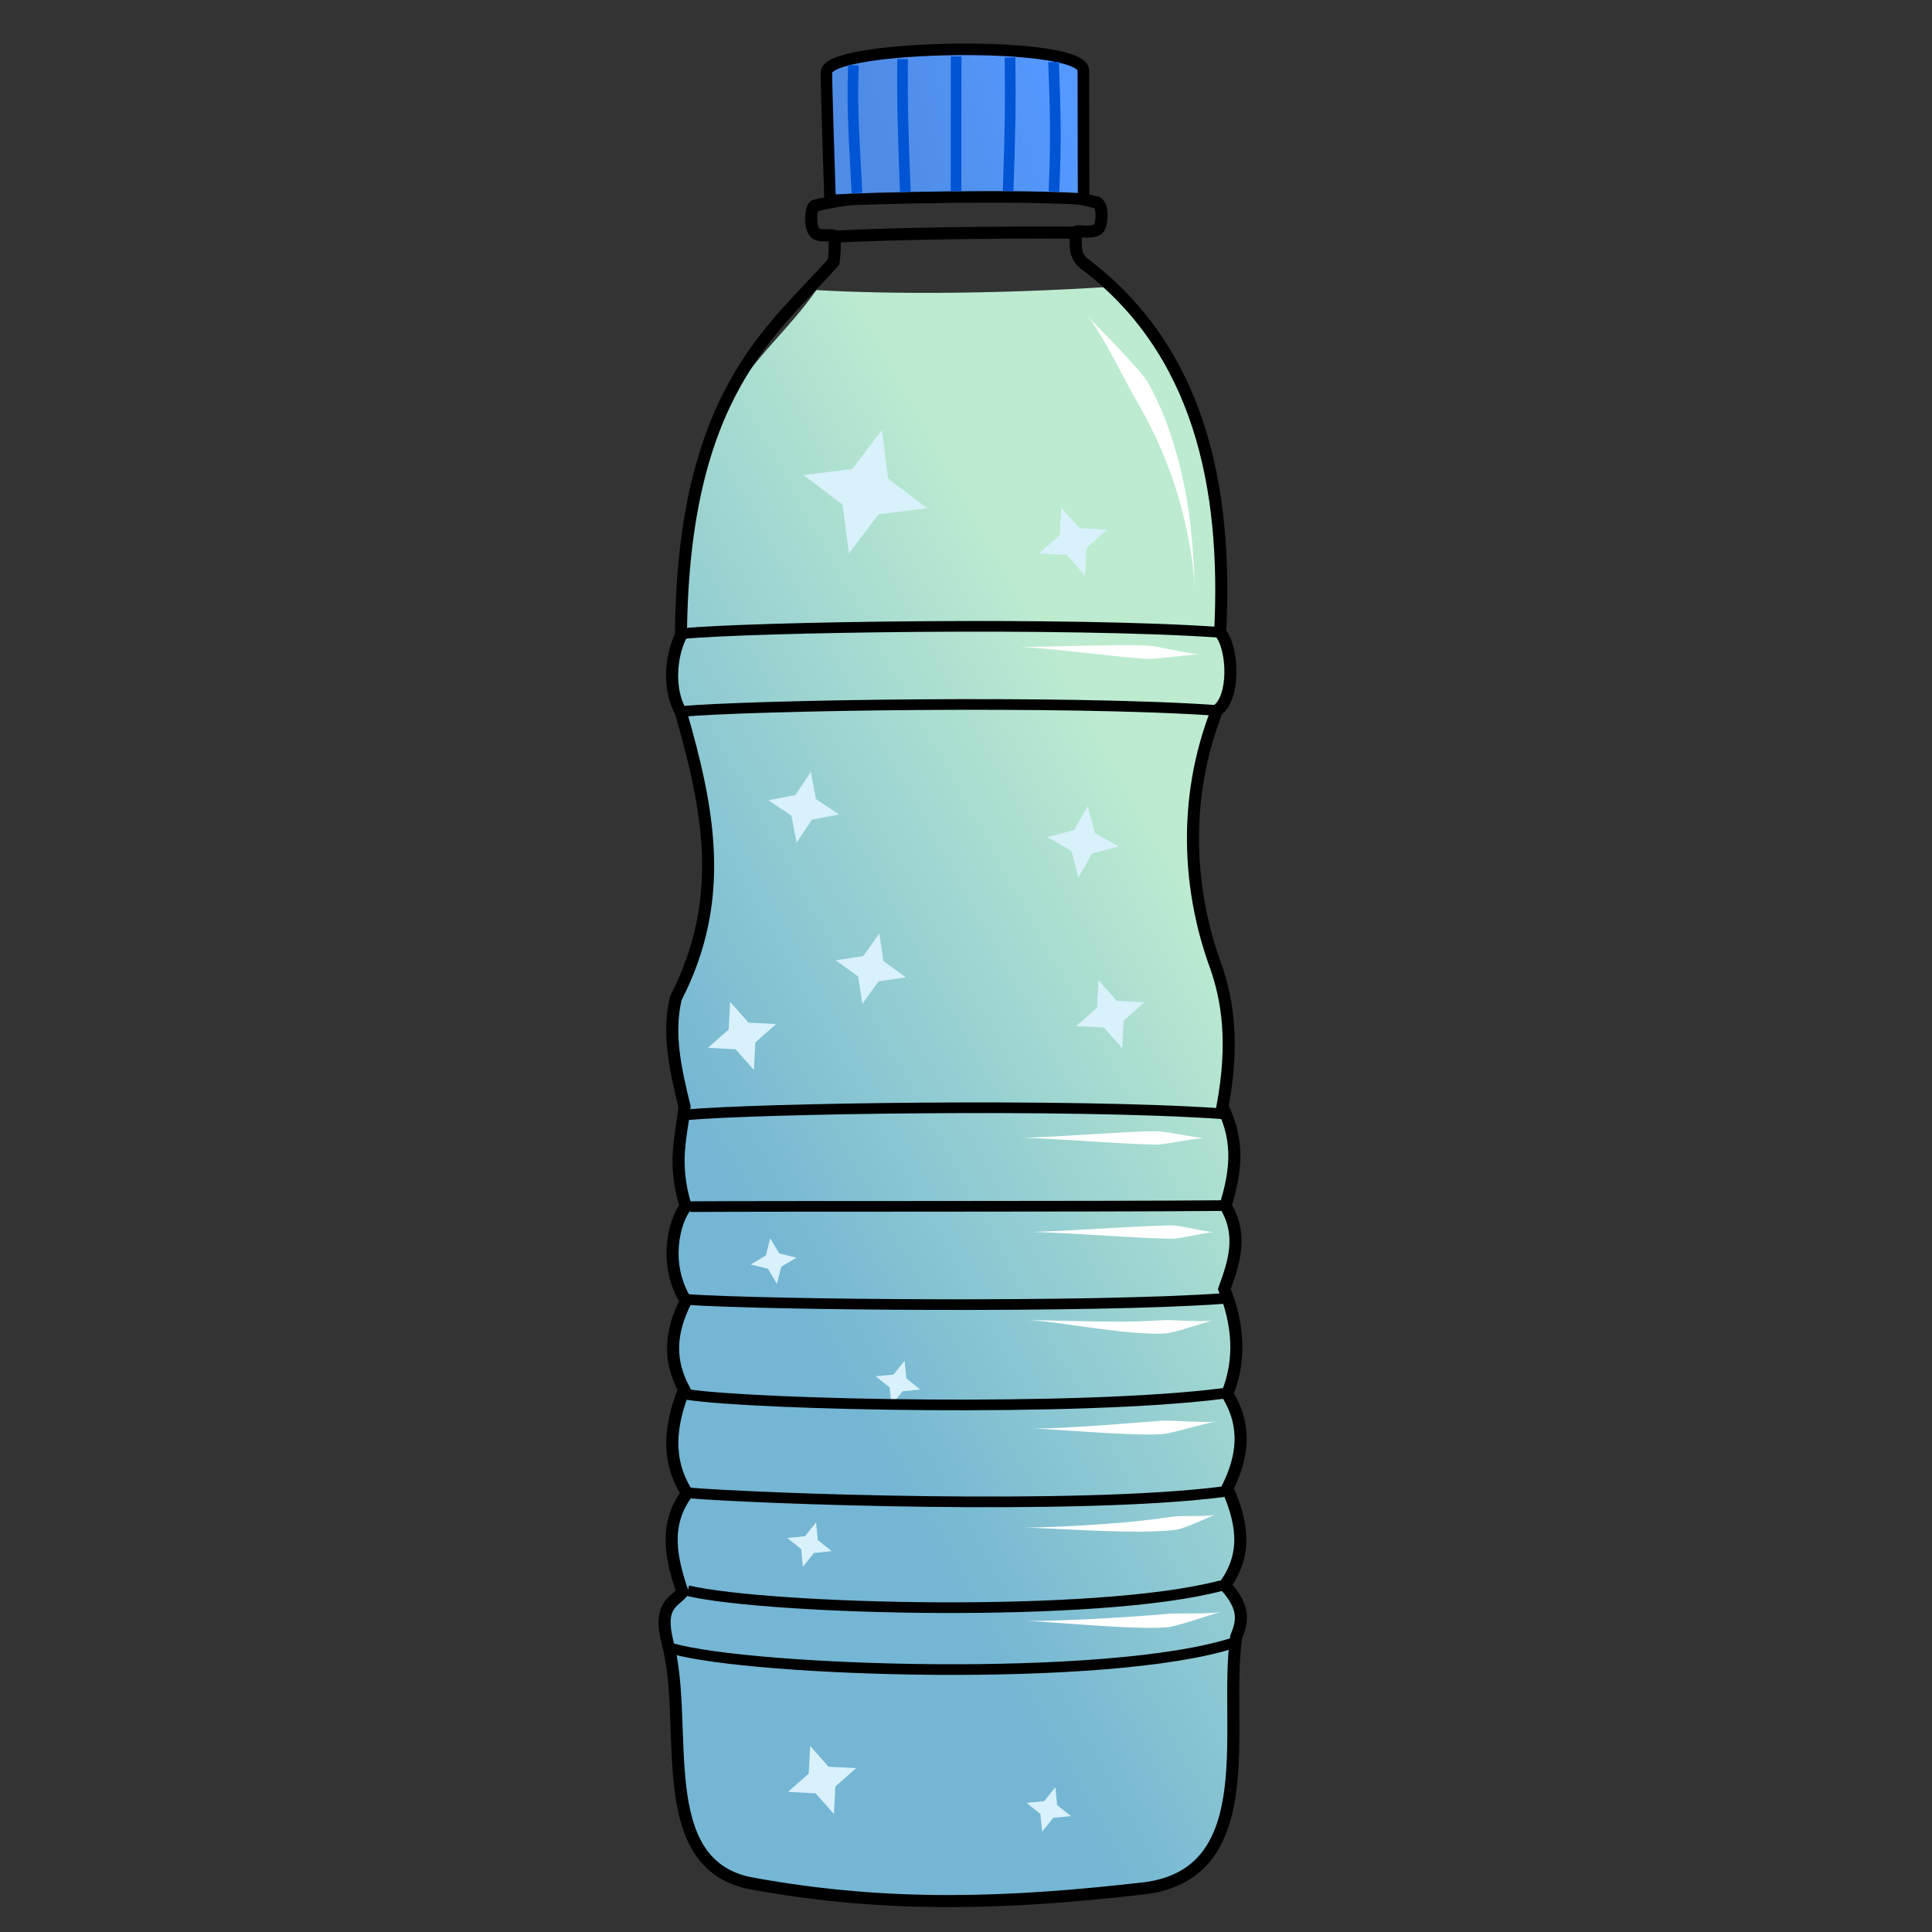 <svg xmlns="http://www.w3.org/2000/svg" viewBox="0 0 64 64">
    <rect x="0" y="0" width="64" height="64" fill="#333333" stroke="none"/>
    <defs>
        <linearGradient id="linearGradient839" x1="23.394" x2="39.31" y1="37.921" y2="29.1" gradientUnits="userSpaceOnUse">
            <stop offset="0" stop-color="#74b6d3"/>
            <stop offset="1" stop-color="#bcebd0"/>
        </linearGradient>
        <linearGradient id="linearGradient917" x1="29.435" x2="35.451" y1="5.538" y2="3.692" gradientUnits="userSpaceOnUse">
            <stop offset="0" stop-color="#4f8ce5"/>
            <stop offset="1" stop-color="#59f"/>
        </linearGradient>
    </defs>
    <path fill="url(#linearGradient839)" fill-rule="evenodd" d="M24.919 62.395c4.562.834 8.544.662 12.938.164 4.03-.458 2.671-5.437 3.093-8.328.182-.463.35-.93-.375-1.72.783-1.072.55-2.141.083-3.212.5-1.004.668-2.034-.004-3.121.466-1.16.361-2.32-.096-3.478.324-.892.62-1.786.038-2.757.316-1.031.498-2.086-.1-3.28.395-2.119.18-3.564-.26-4.763-.833-2.336-1.1-5.355.077-8.365.605-.41.55-2.05.107-2.586.249-4.837-.313-8.226-3.644-11.447-3.74.236-7.167.251-9.733.108-1.877 2.687-4.424 3.412-4.486 11.441-.357.722-.418 1.818-.01 2.52.926 3.22 1.535 6.21-.16 9.495-.282 1.199-.003 2.398.29 3.595-.106 1.002-.407 1.839.038 3.311-.39.484-.748 1.918.005 3.122-.53 1.044-.576 1.97-.058 2.934-.47 1.182-.603 2.34.1 3.437-.779 1.042-.535 2.157-.153 3.28-.317.364-.795.431-.502 1.641.762 2.752-.56 7.397 2.812 8.01z"/>
    <path fill="#d8f1fb" d="M25.738 42.534l-.3-.507-.572-.14.507-.3.14-.572.3.507.572.14-.507.3zM29.529 46.547l-.058-.586-.46-.369.587-.057.369-.46.057.587.46.368-.586.058z"/>
    <g stroke="#000">
        <path fill="none" stroke-width=".4" d="M24.919 62.395c4.562.834 8.544.662 12.938.164 4.03-.458 2.671-5.437 3.093-8.328.182-.463.35-.93-.375-1.72.783-1.072.55-2.141.083-3.212.5-1.004.668-2.034-.004-3.121.466-1.16.361-2.32-.096-3.478.324-.892.62-1.786.038-2.757.316-1.031.498-2.086-.1-3.28.395-2.119.18-3.564-.26-4.763-.833-2.336-1.1-5.355.077-8.365.605-.41.55-2.05.107-2.586.249-4.837-.7-9.36-4.511-12.22-.362-.298-.25-.677-.28-1.021-.023-.122.47.06.742-.12.14-.093.22-.906-.116-.895-2.502-.679-7.75-.289-9.252.119-.136-.008-.206.695-.011.894.182.185.65.005.655.142.01.269.008.566-.032.83-2.022 2.28-4.996 4.344-5.058 12.373-.357.722-.418 1.818-.01 2.52.926 3.219 1.535 6.21-.16 9.495-.282 1.198-.003 2.397.29 3.594-.107 1.003-.407 1.84.038 3.312-.39.484-.748 1.918.005 3.122-.53 1.043-.576 1.97-.059 2.934-.47 1.182-.602 2.34.1 3.436-.778 1.043-.534 2.158-.152 3.28-.317.365-.795.432-.502 1.642.761 2.752-.56 7.396 2.811 8.01z"/>
        <path fill="none" stroke-width=".353" d="M22.785 52.695c2.69.627 13.568.924 17.675-.17m-18.218 2.078c2.665.77 14.514 1.166 18.656-.193m-18.13-4.959c2.244.192 12.929.587 17.765-.037m-17.769-3.219c2.303.345 12.987.578 17.765-.036m-17.749-3.11c2.538.177 13.399.281 17.766-.035m-17.681-3.042c2.487-.02 13.328.003 17.765-.036m-17.902-3.005c2.22-.211 12.781-.386 17.765-.037M22.551 23.57c2.223-.208 12.781-.385 17.766-.035m-17.658-2.55c2.222-.212 12.781-.388 17.765-.037"/>
        <path fill="url(#linearGradient917)" fill-rule="evenodd" stroke-width=".382" d="M27.497 6.64s-.137-4.163-.12-4.249c.018-.93 8.6-1.07 8.51-.04l.008 4.247c-1.964-.148-6.973-.047-8.398.041z"/>
    </g>
    <path fill="none" stroke="#0055d4" stroke-width=".353" d="M31.673 1.868L31.67 6.33m-3.4-4.17c-.057 1.593.042 2.626.119 4.235m1.51-4.438c-.015 1.401.012 2.356.09 4.398M34.9 2.05c.063 1.594.087 2.685.014 4.295m-1.456-4.441c.02 1.402.009 2.379-.062 4.421"/>
    <g fill="#fff">
        <path d="M36 10.441c.414.451 1.226 2.085 1.519 2.604.19.338.482.831.788 1.49.818 1.761 1.22 3.66 1.286 5.126-.07-1.535-.152-3.32-.828-5.309a9.848 9.848 0 00-.701-1.615c-.309-.545-1.65-1.845-2.064-2.296zM39.79 21.681c-.384-.012-1.442-.28-1.776-.296-.925-.048-3.45.048-4.335.051.886-.003 3.384.343 4.312.39.336.018 1.415-.157 1.799-.145zM39.937 37.697c-.328 0-1.31-.223-1.638-.223-.908-.001-3.632.217-4.54.216.907 0 3.631.225 4.54.226.327 0 1.31-.22 1.638-.219zM40.242 40.816c-.28 0-1.139-.223-1.42-.223-.871-.001-3.887.217-4.758.215.87.001 3.888.226 4.758.227.28 0 1.14-.22 1.42-.219zM40.208 43.731c-.328.078-1.328-.014-1.649 0-.4.02-.74.046-1.432.051-.654.005-2.98-.054-3.097-.059.592.024 1.946.254 3.08.378.63.069 1.123.09 1.47.073.334-.016 1.3-.365 1.628-.443zM40.31 47.087c-.394.055-1.504-.048-1.84-.022-.933.07-3.43.281-4.304.252.873.03 3.39.261 4.338.189.342-.026 1.412-.364 1.806-.419zM40.276 50.171c-.23.078-1.089.03-1.395.068-.383.048-.728.106-1.474.177-1.215.117-2.896.191-3.547.188.68.003 2.312.12 3.56.132.685.006 1.193-.017 1.516-.057.318-.04 1.11-.43 1.34-.508zM40.479 53.392c-.377.085-1.5.037-1.85.072-.973.096-3.772.26-4.701.226.93.034 3.745.313 4.744.214.36-.035 1.43-.427 1.807-.512z"/>
    </g>
    <path fill="none" stroke="#000" stroke-linecap="round" stroke-linejoin="round" stroke-width=".4" d="M27.637 7.839c1.99-.1 5.237-.15 7.993-.132"/>
    <path fill="#d8f1fb" d="M28.12 18.333l-.205-1.612-1.294-.982 1.612-.204.983-1.294.204 1.612 1.293.982-1.611.204zM35.943 19.068l-.607-.687-.916-.048.687-.606.048-.916.607.687.915.048-.687.607zM28.567 33.255l-.138-.907-.743-.536.906-.137.537-.744.137.907.743.536-.906.137zM34.694 27.73l.887-.233.455-.796.232.887.796.454-.886.233-.455.796-.232-.887zM37.175 34.724l-.607-.687-.916-.048.688-.606.047-.916.607.687.915.048-.687.607zM25.452 26.509l.9-.173.507-.764.173.9.764.508-.9.172-.507.764-.173-.9zM24.974 35.445l-.606-.687-.916-.048.687-.606.048-.916.607.687.915.048-.687.607zM27.625 60.094l-.607-.687-.915-.048.687-.607.048-.915.606.687.916.048-.687.606zM34.522 60.677l-.058-.586-.459-.368.586-.058.369-.46.058.587.459.369-.586.057zM26.596 51.902l-.057-.586-.46-.369.587-.058.368-.459.058.586.46.369-.587.058z"/>
</svg>
